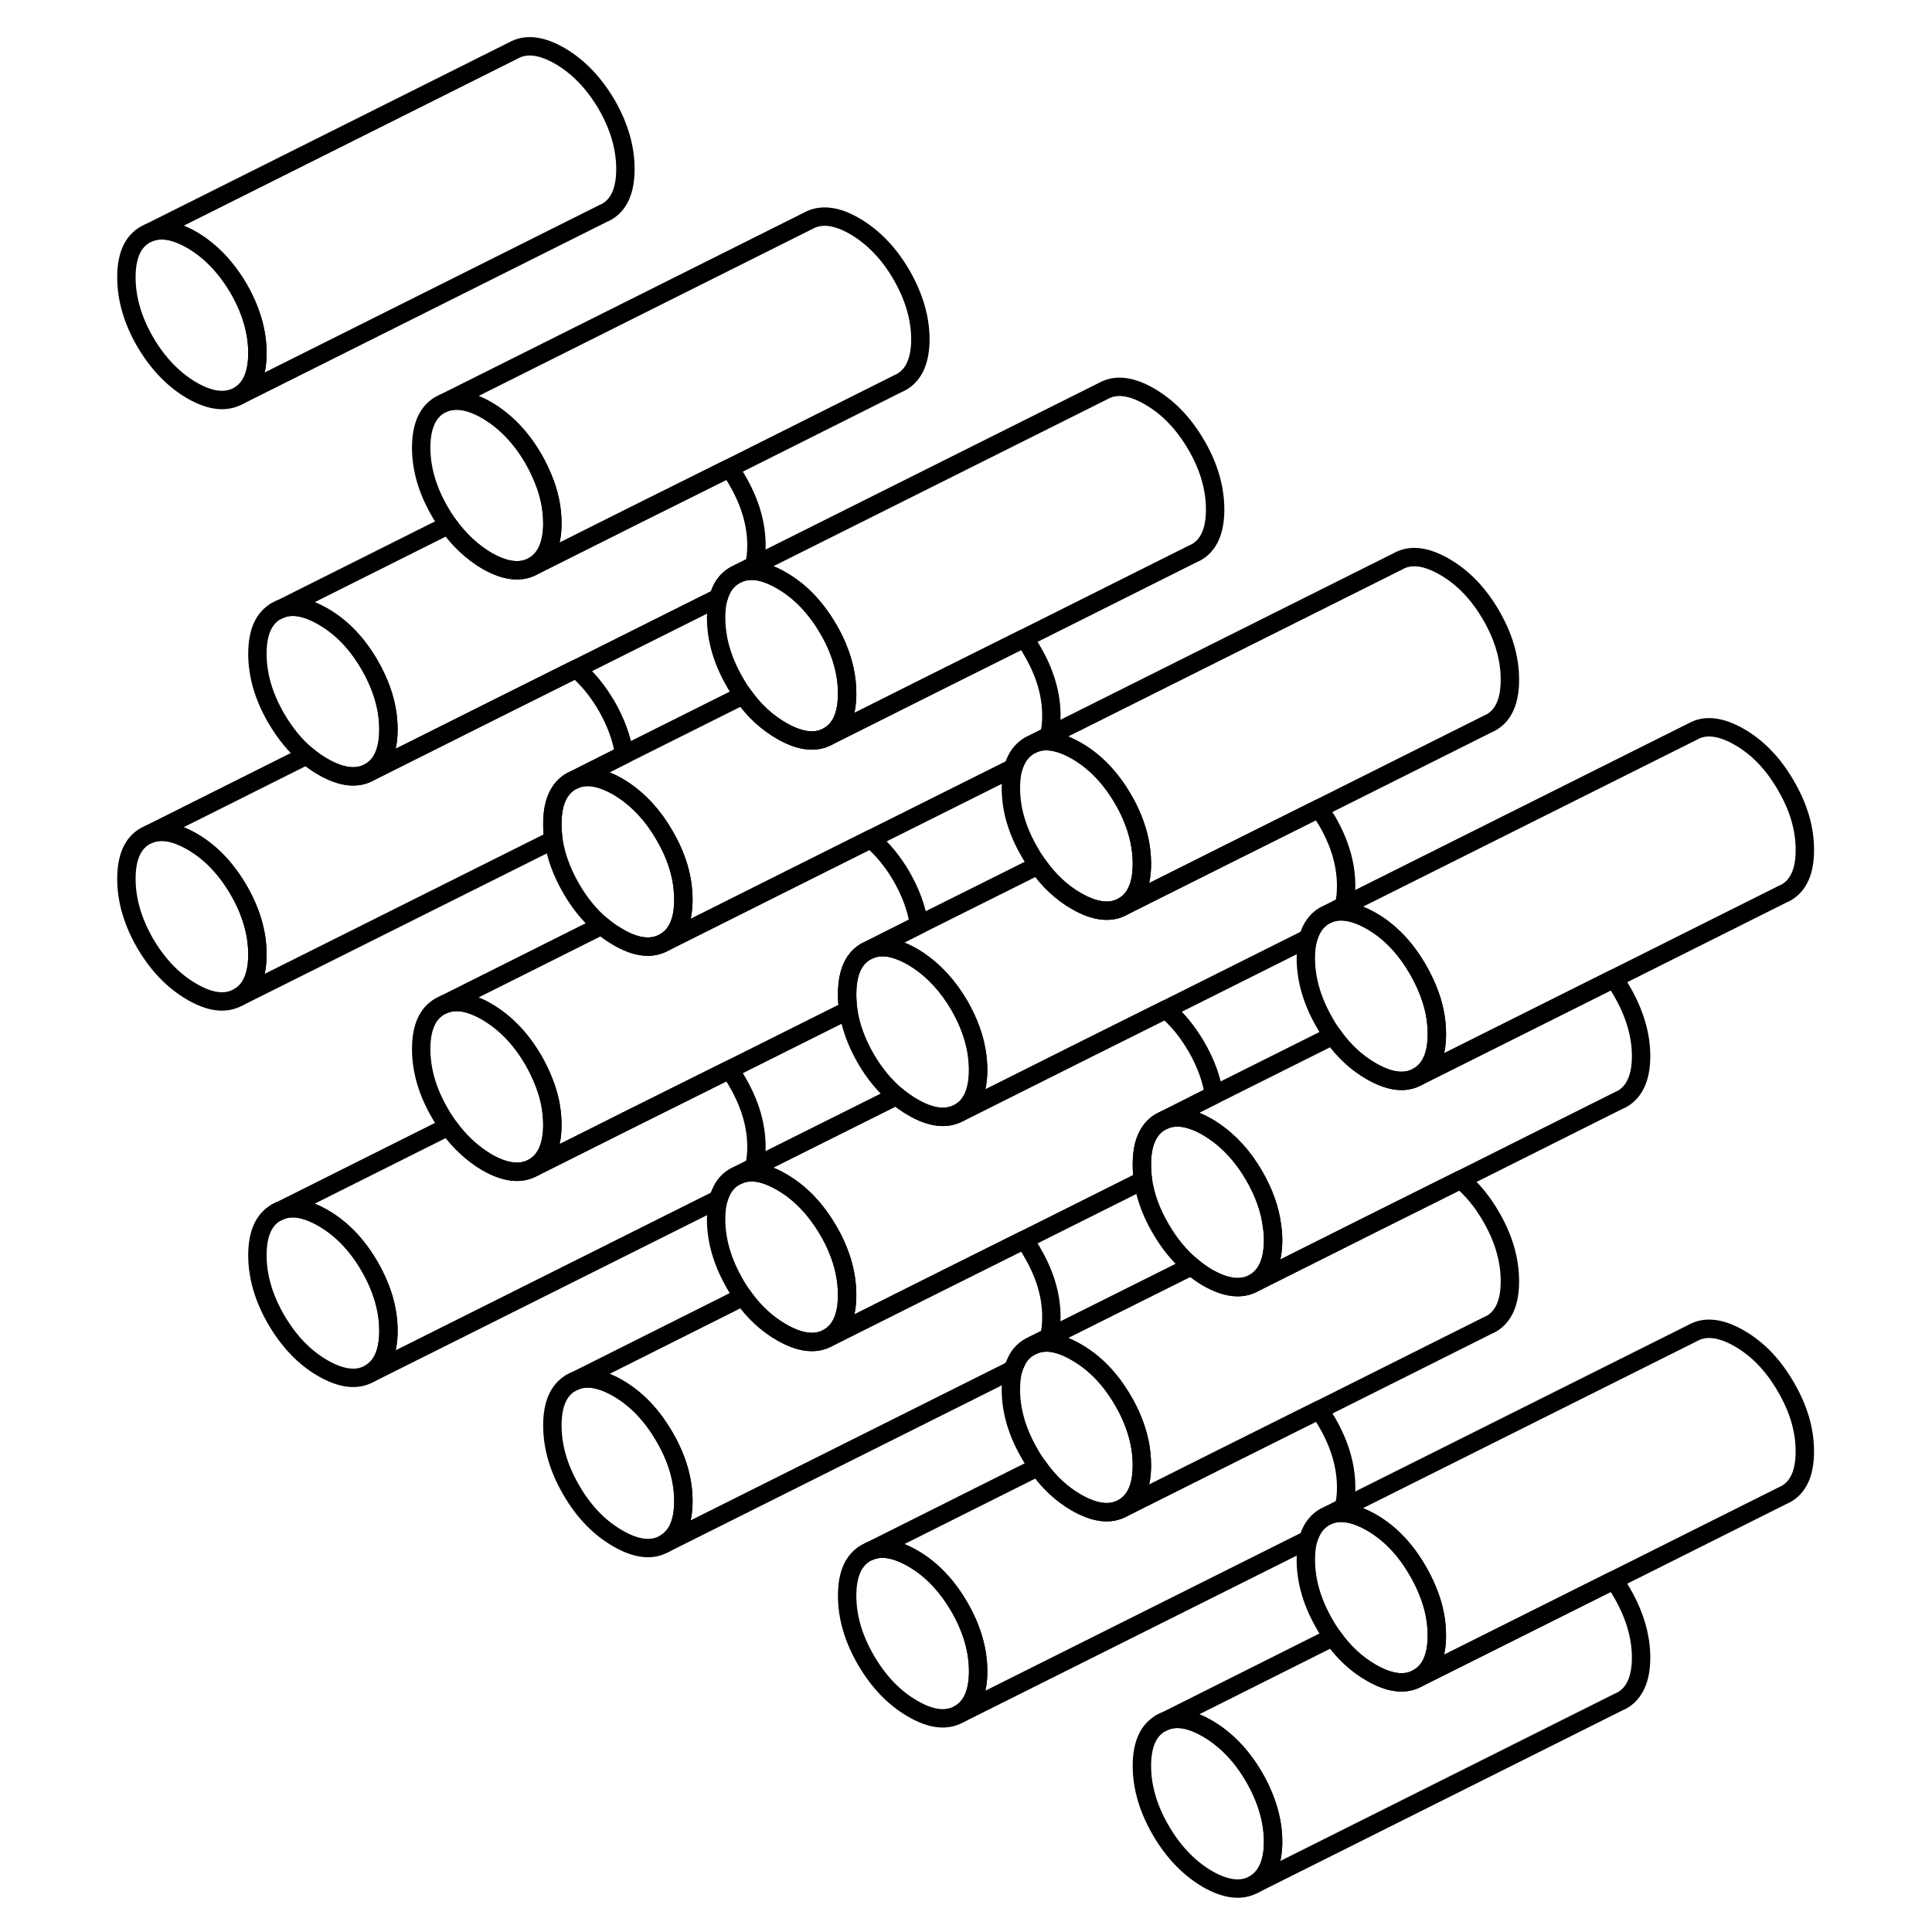 <svg width="48" height="48" viewBox="0 0 96 105" fill="none" xmlns="http://www.w3.org/2000/svg" stroke-width="1px"
     stroke-linecap="round" stroke-linejoin="round">
    <path d="M16.56 38.86C16.44 37.96 16.12 37.06 15.59 36.14C14.91 34.96 14.06 34.08 13.05 33.5C12.14 32.98 11.37 32.84 10.72 33.11L10.51 33.21C9.83 33.6 9.49 34.37 9.49 35.53C9.49 36.69 9.83 37.86 10.51 39.03C10.99 39.85 11.54 40.53 12.17 41.05C12.45 41.29 12.74 41.49 13.05 41.67C14.06 42.25 14.91 42.35 15.59 41.96C16.27 41.57 16.61 40.8 16.61 39.64C16.61 39.38 16.59 39.12 16.56 38.86ZM8.47 48.37C7.78 47.19 6.94 46.31 5.93 45.73C5.02 45.21 4.25 45.07 3.6 45.34L3.39 45.44C2.71 45.83 2.37 46.6 2.37 47.76C2.37 48.92 2.71 50.09 3.39 51.27C4.08 52.44 4.92 53.32 5.93 53.9C6.94 54.49 7.78 54.58 8.47 54.19C9.15 53.81 9.49 53.03 9.49 51.87C9.49 50.71 9.15 49.55 8.47 48.37ZM63.66 96.58C62.98 95.41 62.13 94.53 61.12 93.94C60.22 93.42 59.44 93.28 58.8 93.55L58.59 93.65C57.9 94.04 57.56 94.82 57.56 95.97C57.56 97.12 57.9 98.3 58.59 99.48C59.27 100.65 60.12 101.53 61.12 102.12C62.13 102.7 62.98 102.79 63.66 102.41C64.34 102.02 64.69 101.24 64.69 100.09C64.69 98.94 64.34 97.76 63.66 96.58ZM31.61 78.08C30.93 76.9 30.08 76.02 29.08 75.44C28.17 74.92 27.39 74.78 26.75 75.05L26.54 75.15C25.86 75.54 25.52 76.31 25.52 77.47C25.52 78.63 25.86 79.8 26.54 80.97C27.22 82.15 28.07 83.03 29.08 83.61C30.08 84.19 30.93 84.29 31.61 83.9C32.3 83.51 32.64 82.74 32.64 81.58C32.64 80.42 32.3 79.26 31.61 78.08ZM15.59 68.83C14.91 67.65 14.06 66.77 13.05 66.19C12.14 65.67 11.37 65.53 10.72 65.8L10.51 65.9C9.83 66.29 9.49 67.06 9.49 68.22C9.49 69.38 9.83 70.54 10.51 71.72C11.2 72.9 12.04 73.78 13.05 74.36C14.06 74.94 14.91 75.04 15.59 74.65C16.27 74.26 16.61 73.49 16.61 72.33C16.61 71.17 16.27 70.01 15.59 68.83Z" stroke="currentColor" stroke-linejoin="round"/>
    <path d="M9.49 19.19C9.49 20.34 9.15 21.12 8.47 21.51C7.78 21.89 6.94 21.8 5.93 21.22C4.92 20.63 4.08 19.75 3.39 18.58C2.71 17.4 2.37 16.23 2.37 15.07C2.37 13.91 2.71 13.14 3.39 12.75L3.6 12.65C4.25 12.38 5.02 12.52 5.93 13.04C6.94 13.63 7.78 14.51 8.47 15.68C9.15 16.86 9.49 18.03 9.49 19.19Z" stroke="currentColor" stroke-linejoin="round"/>
    <path d="M48.66 90.831C48.66 91.99 48.32 92.761 47.64 93.151C46.95 93.541 46.11 93.451 45.1 92.861C44.09 92.281 43.25 91.4 42.56 90.221C41.88 89.05 41.54 87.88 41.54 86.721C41.54 85.561 41.88 84.791 42.56 84.401L42.77 84.3C43.42 84.031 44.19 84.171 45.1 84.691C46.11 85.27 46.95 86.15 47.64 87.331C48.32 88.51 48.66 89.68 48.66 90.831Z" stroke="currentColor" stroke-linejoin="round"/>
    <path d="M25.52 61.13C25.52 62.281 25.171 63.06 24.491 63.45C23.811 63.84 22.961 63.741 21.951 63.161C21.161 62.691 20.471 62.05 19.871 61.221C19.721 61.001 19.561 60.77 19.421 60.52C18.731 59.34 18.391 58.17 18.391 57.011C18.391 55.85 18.731 55.081 19.421 54.691L19.631 54.59C20.271 54.321 21.051 54.461 21.951 54.98C22.961 55.571 23.811 56.45 24.491 57.62C24.691 57.971 24.861 58.321 25.001 58.661C25.351 59.491 25.52 60.31 25.52 61.13Z" stroke="currentColor" stroke-linejoin="round"/>
    <path d="M41.54 70.38C41.54 71.54 41.2 72.31 40.52 72.7C39.83 73.09 38.99 72.99 37.98 72.41C37.18 71.95 36.48 71.31 35.89 70.47C35.73 70.25 35.58 70.02 35.44 69.77C34.76 68.59 34.42 67.42 34.42 66.27C34.42 65.85 34.46 65.48 34.55 65.17C34.58 65.07 34.61 64.97 34.65 64.88C34.82 64.46 35.08 64.15 35.44 63.95L35.65 63.85C35.88 63.75 36.12 63.71 36.38 63.71C36.86 63.72 37.4 63.9 37.98 64.24C38.99 64.82 39.83 65.7 40.52 66.88C40.72 67.22 40.89 67.56 41.03 67.91C41.37 68.73 41.54 69.56 41.54 70.38Z" stroke="currentColor" stroke-linejoin="round"/>
    <path d="M73.591 56.191C73.591 57.35 73.251 58.12 72.561 58.511C71.88 58.901 71.04 58.8 70.031 58.221C69.231 57.761 68.531 57.121 67.941 56.281C67.781 56.061 67.631 55.831 67.491 55.581C66.811 54.401 66.471 53.24 66.471 52.081C66.471 51.67 66.511 51.3 66.601 50.99C66.631 50.891 66.661 50.791 66.701 50.7C66.871 50.281 67.131 49.971 67.491 49.761L67.701 49.661C67.921 49.571 68.171 49.521 68.431 49.531C68.901 49.541 69.441 49.711 70.031 50.05C71.04 50.63 71.88 51.511 72.561 52.691C72.76 53.041 72.931 53.38 73.071 53.721C73.421 54.55 73.591 55.37 73.591 56.191Z" stroke="currentColor" stroke-linejoin="round"/>
    <path d="M25.52 28.441C25.52 29.59 25.171 30.37 24.491 30.761C23.811 31.151 22.961 31.05 21.951 30.471C21.161 30 20.471 29.36 19.871 28.53C19.721 28.311 19.561 28.081 19.421 27.831C18.731 26.651 18.391 25.48 18.391 24.331C18.391 23.18 18.731 22.39 19.421 22L19.631 21.901C20.271 21.64 21.051 21.77 21.951 22.29C22.961 22.88 23.811 23.76 24.491 24.93C24.691 25.28 24.861 25.631 25.001 25.971C25.351 26.8 25.52 27.62 25.52 28.441Z" stroke="currentColor" stroke-linejoin="round"/>
    <path d="M45.45 50.261L42.77 51.611L42.56 51.711C42.11 51.971 41.81 52.391 41.66 52.981C41.58 53.281 41.54 53.641 41.54 54.031C41.54 54.321 41.56 54.611 41.6 54.901L35.14 58.131L30 60.691L24.49 63.451C25.17 63.061 25.52 62.281 25.52 61.131C25.52 60.311 25.35 59.491 25 58.661C24.86 58.321 24.69 57.971 24.49 57.621C23.81 56.451 22.96 55.571 21.95 54.981C21.05 54.461 20.27 54.321 19.63 54.591L28.2 50.3C28.48 50.541 28.77 50.74 29.08 50.92C30.08 51.511 30.93 51.601 31.61 51.211L38.44 47.791L42.82 45.601C43.46 46.131 44.01 46.801 44.49 47.621C45 48.511 45.32 49.381 45.45 50.261Z" stroke="currentColor" stroke-linejoin="round"/>
    <path d="M68.66 80.831C68.66 81.251 68.62 81.621 68.529 81.931L67.7 82.351L67.49 82.451C67.13 82.661 66.87 82.971 66.7 83.391C66.66 83.481 66.63 83.571 66.6 83.671L47.64 93.151C48.32 92.761 48.66 91.991 48.66 90.831C48.66 89.671 48.32 88.511 47.64 87.331C46.95 86.151 46.11 85.271 45.1 84.691C44.19 84.171 43.419 84.031 42.77 84.301L51.92 79.721C52.51 80.561 53.2 81.201 54 81.661C55.01 82.241 55.86 82.341 56.54 81.951L62.05 79.191L67.18 76.631C67.34 76.851 67.5 77.081 67.64 77.331C68.32 78.511 68.66 79.681 68.66 80.831Z" stroke="currentColor" stroke-linejoin="round"/>
    <path d="M93.589 78.88C93.589 80.04 93.249 80.81 92.559 81.2L92.349 81.3L83.199 85.88L78.079 88.44L72.559 91.2C73.249 90.81 73.589 90.04 73.589 88.88C73.589 88.06 73.419 87.24 73.069 86.41C72.929 86.07 72.759 85.73 72.559 85.38C71.879 84.2 71.039 83.32 70.029 82.74C69.439 82.4 68.899 82.23 68.429 82.22C68.169 82.21 67.919 82.26 67.699 82.35L68.529 81.93L87.489 72.45C88.169 72.06 89.019 72.16 90.029 72.74C91.039 73.32 91.879 74.2 92.559 75.38C93.249 76.56 93.589 77.72 93.589 78.88Z" stroke="currentColor" stroke-linejoin="round"/>
    <path d="M73.59 88.88C73.59 90.04 73.25 90.81 72.56 91.2C71.88 91.59 71.04 91.49 70.029 90.91C69.23 90.45 68.53 89.81 67.94 88.97C67.78 88.75 67.63 88.52 67.49 88.27C66.81 87.09 66.47 85.93 66.47 84.77C66.47 84.35 66.51 83.98 66.6 83.67C66.63 83.57 66.66 83.48 66.7 83.39C66.87 82.97 67.13 82.66 67.49 82.45L67.7 82.35C67.92 82.26 68.17 82.21 68.43 82.22C68.9 82.23 69.439 82.4 70.029 82.74C71.04 83.32 71.88 84.2 72.56 85.38C72.76 85.73 72.93 86.07 73.07 86.41C73.42 87.24 73.59 88.06 73.59 88.88Z" stroke="currentColor" stroke-linejoin="round"/>
    <path d="M61.48 59.51L58.799 60.86L58.589 60.96C58.139 61.21 57.839 61.64 57.679 62.22C57.599 62.53 57.559 62.88 57.559 63.28C57.559 63.57 57.579 63.86 57.619 64.15L51.159 67.38L46.029 69.94L40.519 72.7C41.199 72.31 41.539 71.54 41.539 70.38C41.539 69.56 41.369 68.73 41.029 67.91C40.889 67.56 40.719 67.22 40.519 66.88C39.829 65.7 38.989 64.82 37.98 64.24C37.4 63.9 36.859 63.72 36.379 63.71C36.119 63.71 35.879 63.75 35.649 63.85L36.48 63.43L44.23 59.56C44.51 59.79 44.799 60 45.099 60.17C46.109 60.76 46.949 60.85 47.639 60.47L54.469 57.05L58.859 54.86C59.489 55.38 60.039 56.06 60.519 56.88C61.029 57.76 61.349 58.63 61.48 59.51Z" stroke="currentColor" stroke-linejoin="round"/>
    <path d="M57.559 79.631C57.559 80.791 57.219 81.561 56.539 81.951C55.859 82.341 55.01 82.241 53.999 81.661C53.2 81.201 52.509 80.561 51.919 79.721C51.759 79.501 51.609 79.271 51.469 79.021C50.779 77.841 50.44 76.671 50.44 75.521C50.44 75.101 50.479 74.731 50.569 74.421C50.599 74.321 50.629 74.221 50.679 74.131C50.839 73.711 51.109 73.401 51.469 73.201L51.709 73.081C51.929 73.001 52.159 72.961 52.409 72.961C52.879 72.971 53.419 73.151 53.999 73.491C55.01 74.071 55.859 74.951 56.539 76.131C56.739 76.471 56.909 76.811 57.049 77.161C57.389 77.981 57.559 78.811 57.559 79.631Z" stroke="currentColor" stroke-linejoin="round"/>
    <path d="M68.66 48.141C68.66 48.56 68.62 48.92 68.529 49.24L67.7 49.66L67.49 49.761C67.13 49.971 66.87 50.28 66.7 50.7C66.66 50.79 66.63 50.891 66.6 50.99L58.86 54.861L54.47 57.05L47.64 60.471C48.32 60.081 48.66 59.3 48.66 58.141C48.66 57.891 48.64 57.63 48.61 57.37C48.49 56.471 48.17 55.56 47.64 54.641C47.02 53.581 46.27 52.77 45.39 52.18C45.3 52.12 45.2 52.06 45.1 52.001C44.19 51.48 43.419 51.34 42.77 51.611L45.45 50.261L51.92 47.031C52.51 47.87 53.2 48.511 54 48.971C55.01 49.55 55.86 49.651 56.54 49.261L62.05 46.501L67.18 43.94C67.34 44.16 67.49 44.391 67.64 44.641C68.32 45.821 68.66 46.99 68.66 48.141Z" stroke="currentColor" stroke-linejoin="round"/>
    <path d="M48.659 58.141C48.659 59.301 48.319 60.081 47.639 60.471C46.949 60.851 46.109 60.761 45.099 60.171C44.799 60.001 44.509 59.791 44.229 59.561C43.599 59.031 43.039 58.361 42.559 57.541C42.049 56.651 41.729 55.781 41.599 54.901C41.559 54.611 41.539 54.321 41.539 54.031C41.539 53.641 41.579 53.281 41.659 52.981C41.809 52.391 42.109 51.971 42.559 51.711L42.769 51.611C43.419 51.341 44.189 51.481 45.099 52.001C45.199 52.061 45.299 52.121 45.389 52.181C46.269 52.771 47.019 53.581 47.639 54.641C48.169 55.561 48.489 56.471 48.609 57.371C48.639 57.631 48.659 57.891 48.659 58.141Z" stroke="currentColor" stroke-linejoin="round"/>
    <path d="M52.64 38.891C52.64 39.31 52.6 39.681 52.51 39.99L51.68 40.41L51.47 40.511C51.11 40.721 50.84 41.03 50.67 41.45C50.63 41.54 50.6 41.63 50.57 41.73L42.82 45.6L38.44 47.79L31.61 51.21C32.3 50.82 32.64 50.05 32.64 48.891C32.64 48.63 32.62 48.37 32.59 48.111C32.47 47.211 32.15 46.31 31.61 45.391C31 44.331 30.24 43.51 29.37 42.93C29.27 42.87 29.18 42.81 29.08 42.751C28.17 42.23 27.39 42.09 26.75 42.361L29.43 41.011L35.89 37.781C36.48 38.62 37.18 39.261 37.98 39.721C38.99 40.3 39.83 40.401 40.52 40.011L46.03 37.251L51.16 34.69C51.32 34.91 51.47 35.141 51.61 35.391C52.3 36.571 52.64 37.74 52.64 38.891Z" stroke="currentColor" stroke-linejoin="round"/>
    <path d="M29.43 41.011L26.75 42.361L26.54 42.461C26.09 42.721 25.8 43.131 25.64 43.721C25.56 44.021 25.52 44.381 25.52 44.781C25.52 45.071 25.54 45.351 25.58 45.641L8.47 54.191C9.15 53.811 9.49 53.031 9.49 51.871C9.49 50.711 9.15 49.551 8.47 48.371C7.78 47.191 6.94 46.311 5.93 45.731C5.02 45.211 4.25 45.071 3.6 45.341L12.17 41.05C12.45 41.291 12.74 41.49 13.05 41.67C14.06 42.251 14.91 42.351 15.59 41.961L22.42 38.541L26.81 36.351C27.44 36.871 27.99 37.551 28.47 38.371C28.98 39.261 29.3 40.141 29.43 41.011Z" stroke="currentColor" stroke-linejoin="round"/>
    <path d="M32.64 48.891C32.64 50.051 32.3 50.821 31.61 51.211C30.93 51.601 30.08 51.511 29.08 50.921C28.77 50.741 28.48 50.541 28.2 50.301C27.57 49.781 27.01 49.101 26.54 48.281C26.03 47.401 25.71 46.521 25.58 45.641C25.54 45.351 25.52 45.071 25.52 44.781C25.52 44.381 25.56 44.021 25.64 43.721C25.8 43.131 26.09 42.721 26.54 42.461L26.75 42.361C27.39 42.091 28.17 42.231 29.08 42.751C29.18 42.811 29.27 42.871 29.37 42.931C30.24 43.511 31 44.331 31.61 45.391C32.15 46.311 32.47 47.211 32.59 48.111C32.62 48.371 32.64 48.631 32.64 48.891Z" stroke="currentColor" stroke-linejoin="round"/>
    <path d="M29.49 9.19C29.49 10.34 29.15 11.12 28.47 11.51L28.26 11.61L8.47 21.51C9.15 21.12 9.49 20.34 9.49 19.19C9.49 18.04 9.15 16.86 8.47 15.68C7.78 14.51 6.94 13.63 5.93 13.04C5.02 12.52 4.25 12.38 3.6 12.65L23.39 2.75C24.08 2.36 24.92 2.46 25.93 3.04C26.94 3.63 27.78 4.51 28.47 5.68C29.15 6.86 29.49 8.03 29.49 9.19Z" stroke="currentColor" stroke-linejoin="round"/>
    <path d="M45.52 18.441C45.52 19.591 45.17 20.371 44.49 20.761L44.28 20.861L35.14 25.441L30 28.001L24.49 30.761C25.17 30.371 25.52 29.591 25.52 28.441C25.52 27.621 25.35 26.801 25 25.971C24.86 25.631 24.69 25.281 24.49 24.931C23.81 23.761 22.96 22.881 21.95 22.291C21.05 21.771 20.27 21.641 19.63 21.901L39.42 12.001C40.1 11.621 40.95 11.711 41.95 12.291C42.96 12.881 43.81 13.761 44.49 14.931C45.17 16.111 45.52 17.281 45.52 18.441Z" stroke="currentColor" stroke-linejoin="round"/>
    <path d="M36.611 29.64C36.611 30.061 36.571 30.43 36.481 30.741L35.681 31.14L35.441 31.261C35.081 31.46 34.821 31.77 34.651 32.19C34.611 32.28 34.581 32.38 34.55 32.48L26.811 36.35L22.421 38.54L15.591 41.96C16.271 41.57 16.611 40.8 16.611 39.641C16.611 39.38 16.59 39.12 16.561 38.861C16.441 37.961 16.121 37.06 15.591 36.141C14.911 34.961 14.06 34.081 13.05 33.501C12.14 32.98 11.371 32.84 10.721 33.111L19.871 28.53C20.471 29.36 21.161 30 21.951 30.471C22.961 31.05 23.811 31.151 24.491 30.761L30.001 28L35.141 25.44C35.301 25.66 35.451 25.89 35.591 26.14C36.271 27.32 36.611 28.48 36.611 29.64Z" stroke="currentColor" stroke-linejoin="round"/>
    <path d="M10.72 33.11L10.51 33.21" stroke="currentColor" stroke-linejoin="round"/>
    <path d="M41.54 37.69C41.54 38.85 41.2 39.62 40.52 40.011C39.83 40.401 38.99 40.3 37.98 39.721C37.18 39.261 36.48 38.62 35.89 37.781C35.73 37.56 35.58 37.33 35.44 37.08C34.76 35.9 34.42 34.73 34.42 33.58C34.42 33.16 34.46 32.791 34.55 32.48C34.58 32.38 34.61 32.28 34.65 32.19C34.82 31.77 35.08 31.46 35.44 31.261L35.68 31.14C35.9 31.061 36.13 31.02 36.38 31.02C36.86 31.03 37.4 31.21 37.98 31.55C38.99 32.13 39.83 33.01 40.52 34.19C40.72 34.53 40.89 34.87 41.03 35.221C41.37 36.041 41.54 36.87 41.54 37.69Z" stroke="currentColor" stroke-linejoin="round"/>
    <path d="M61.54 27.69C61.54 28.85 61.2 29.62 60.52 30.01L60.31 30.11L51.16 34.69L46.029 37.25L40.52 40.01C41.2 39.62 41.54 38.85 41.54 37.69C41.54 36.87 41.37 36.04 41.029 35.22C40.889 34.87 40.719 34.53 40.52 34.19C39.83 33.01 38.99 32.13 37.98 31.55C37.4 31.21 36.86 31.03 36.38 31.02C36.13 31.02 35.9 31.06 35.68 31.14L36.48 30.74L55.44 21.26C56.12 20.87 56.97 20.96 57.98 21.55C58.99 22.13 59.83 23.01 60.52 24.19C61.2 25.36 61.54 26.53 61.54 27.69Z" stroke="currentColor" stroke-linejoin="round"/>
    <path d="M57.56 46.941C57.56 48.1 57.22 48.87 56.54 49.261C55.86 49.651 55.011 49.55 54.001 48.971C53.2 48.511 52.51 47.871 51.92 47.031C51.76 46.811 51.611 46.581 51.471 46.331C50.781 45.151 50.44 43.99 50.44 42.831C50.44 42.41 50.48 42.041 50.57 41.73C50.6 41.63 50.63 41.541 50.67 41.45C50.84 41.031 51.111 40.721 51.471 40.511L51.68 40.411C51.9 40.321 52.14 40.271 52.4 40.281C52.88 40.291 53.41 40.461 54.001 40.8C55.011 41.38 55.86 42.261 56.54 43.441C56.74 43.781 56.91 44.12 57.05 44.471C57.39 45.291 57.56 46.12 57.56 46.941Z" stroke="currentColor" stroke-linejoin="round"/>
    <path d="M77.56 36.94C77.56 38.1 77.22 38.87 76.54 39.26L76.33 39.36L67.18 43.94L62.05 46.5L56.54 49.26C57.22 48.87 57.56 48.1 57.56 46.94C57.56 46.12 57.39 45.29 57.05 44.47C56.91 44.12 56.74 43.78 56.54 43.44C55.86 42.26 55.01 41.38 54 40.8C53.41 40.46 52.88 40.29 52.4 40.28C52.14 40.27 51.9 40.32 51.68 40.41L52.51 39.99L71.47 30.51C72.15 30.12 72.99 30.22 74 30.8C75.01 31.38 75.86 32.26 76.54 33.44C77.22 34.61 77.56 35.78 77.56 36.94Z" stroke="currentColor" stroke-linejoin="round"/>
    <path d="M36.611 62.33C36.611 62.75 36.571 63.12 36.481 63.43L35.651 63.85L35.441 63.95C35.081 64.15 34.821 64.46 34.651 64.88C34.611 64.97 34.581 65.07 34.55 65.17L15.591 74.65C16.271 74.26 16.611 73.49 16.611 72.33C16.611 71.17 16.271 70.01 15.591 68.83C14.911 67.65 14.06 66.77 13.05 66.19C12.14 65.67 11.371 65.53 10.721 65.8L19.871 61.22C20.471 62.05 21.161 62.69 21.951 63.16C22.961 63.74 23.811 63.84 24.491 63.45L30.001 60.69L35.141 58.13C35.301 58.35 35.451 58.58 35.591 58.83C36.271 60.01 36.611 61.17 36.611 62.33Z" stroke="currentColor" stroke-linejoin="round"/>
    <path d="M10.72 65.8L10.51 65.9" stroke="currentColor" stroke-linejoin="round"/>
    <path d="M52.64 71.58C52.64 72 52.6 72.37 52.51 72.68L51.71 73.08L51.47 73.2C51.11 73.4 50.84 73.71 50.68 74.13C50.63 74.22 50.6 74.32 50.57 74.42L31.61 83.9C32.3 83.51 32.64 82.74 32.64 81.58C32.64 80.42 32.3 79.26 31.61 78.08C30.93 76.9 30.08 76.02 29.08 75.44C28.17 74.92 27.39 74.78 26.75 75.05L35.89 70.47C36.48 71.31 37.18 71.95 37.98 72.41C38.99 72.99 39.83 73.09 40.52 72.7L46.03 69.94L51.16 67.38C51.32 67.6 51.47 67.83 51.61 68.08C52.3 69.26 52.64 70.42 52.64 71.58Z" stroke="currentColor" stroke-linejoin="round"/>
    <path d="M26.75 75.05L26.54 75.15" stroke="currentColor" stroke-linejoin="round"/>
    <path d="M77.56 69.63C77.56 70.79 77.22 71.56 76.54 71.95L76.33 72.05L67.18 76.63L62.05 79.19L56.54 81.95C57.22 81.56 57.56 80.79 57.56 79.63C57.56 78.81 57.39 77.98 57.05 77.16C56.91 76.81 56.74 76.47 56.54 76.13C55.86 74.95 55.01 74.07 54 73.49C53.42 73.15 52.88 72.97 52.41 72.96C52.16 72.96 51.93 73 51.71 73.08L52.51 72.68L60.26 68.81C60.53 69.05 60.82 69.25 61.12 69.43C62.13 70.01 62.98 70.11 63.66 69.72L70.49 66.3L74.88 64.11C75.51 64.63 76.07 65.31 76.54 66.13C77.22 67.3 77.56 68.47 77.56 69.63Z" stroke="currentColor" stroke-linejoin="round"/>
    <path d="M84.69 90.09C84.69 91.24 84.34 92.02 83.66 92.41L83.45 92.51L63.66 102.41C64.34 102.02 64.69 101.24 64.69 100.09C64.69 98.94 64.34 97.76 63.66 96.58C62.98 95.41 62.13 94.53 61.12 93.94C60.22 93.42 59.44 93.28 58.8 93.55L67.94 88.97C68.53 89.81 69.23 90.45 70.03 90.91C71.04 91.49 71.88 91.59 72.56 91.2L78.08 88.44L83.2 85.88C83.36 86.1 83.52 86.33 83.66 86.58C84.34 87.76 84.69 88.93 84.69 90.09Z" stroke="currentColor" stroke-linejoin="round"/>
    <path d="M58.8 93.55L58.59 93.65" stroke="currentColor" stroke-linejoin="round"/>
    <path d="M93.59 46.19C93.59 47.35 93.25 48.12 92.56 48.51L92.35 48.61L83.2 53.19L72.56 58.51C73.25 58.12 73.59 57.35 73.59 56.19C73.59 55.37 73.42 54.55 73.07 53.72C72.93 53.38 72.76 53.04 72.56 52.69C71.88 51.51 71.04 50.63 70.03 50.05C69.44 49.71 68.9 49.54 68.43 49.53C68.17 49.52 67.92 49.57 67.7 49.66L68.53 49.24L87.49 39.76C88.17 39.37 89.02 39.47 90.03 40.05C91.04 40.63 91.88 41.51 92.56 42.69C93.25 43.87 93.59 45.03 93.59 46.19Z" stroke="currentColor" stroke-linejoin="round"/>
    <path d="M64.691 67.4C64.691 68.55 64.341 69.331 63.661 69.721C62.981 70.111 62.131 70.01 61.121 69.43C60.821 69.25 60.531 69.05 60.261 68.81C59.621 68.28 59.071 67.61 58.591 66.79C58.071 65.91 57.751 65.031 57.621 64.15C57.581 63.861 57.56 63.571 57.56 63.281C57.56 62.88 57.601 62.531 57.681 62.221C57.841 61.641 58.141 61.21 58.591 60.96L58.8 60.861C59.441 60.6 60.221 60.73 61.121 61.251C61.221 61.31 61.321 61.37 61.421 61.44C62.301 62.02 63.051 62.84 63.661 63.891C64.191 64.811 64.521 65.721 64.631 66.621C64.671 66.88 64.691 67.141 64.691 67.4Z" stroke="currentColor" stroke-linejoin="round"/>
    <path d="M84.69 57.401C84.69 58.55 84.34 59.331 83.66 59.721L83.45 59.82L74.88 64.111L70.49 66.3L63.66 69.721C64.34 69.331 64.69 68.55 64.69 67.4C64.69 67.141 64.67 66.88 64.63 66.621C64.52 65.721 64.19 64.811 63.66 63.891C63.05 62.84 62.3 62.02 61.42 61.44C61.32 61.37 61.22 61.31 61.12 61.251C60.22 60.73 59.44 60.6 58.8 60.861L61.48 59.511L67.94 56.281C68.53 57.12 69.23 57.761 70.03 58.221C71.04 58.8 71.88 58.901 72.56 58.511L83.2 53.19C83.36 53.41 83.52 53.641 83.66 53.891C84.34 55.071 84.69 56.24 84.69 57.401Z" stroke="currentColor" stroke-linejoin="round"/>
</svg>